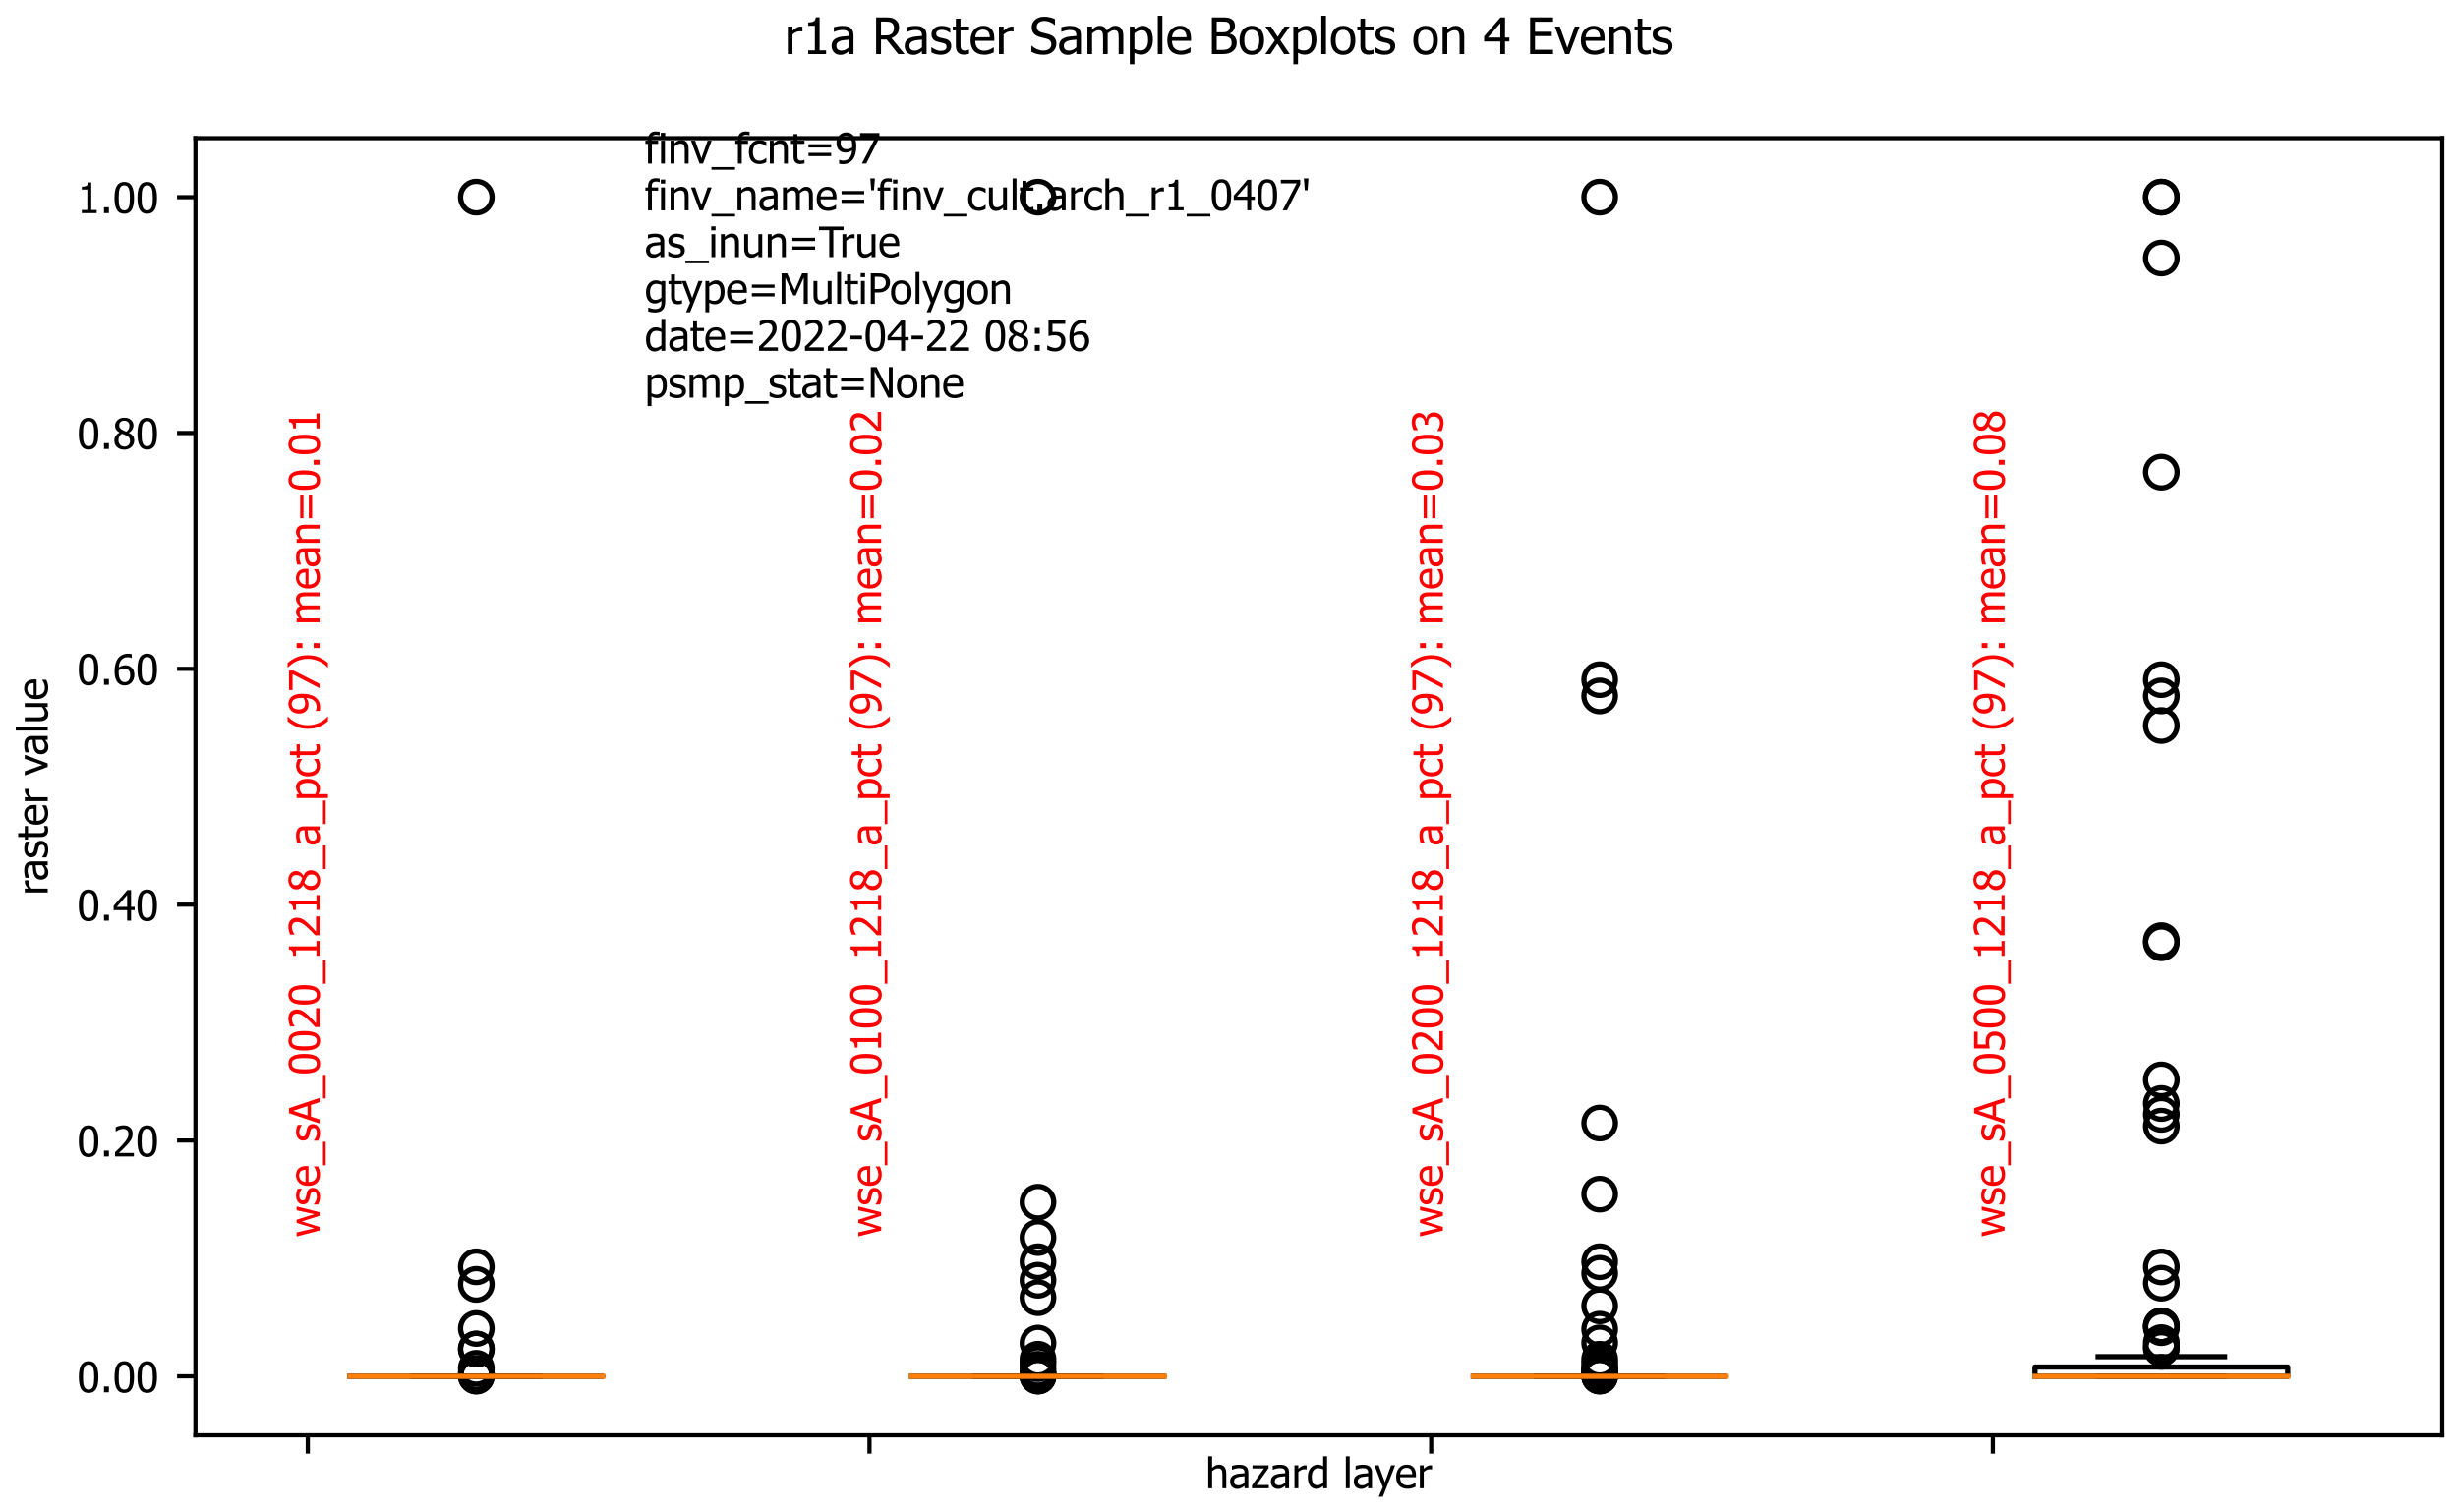 <?xml version="1.0" encoding="utf-8" standalone="no"?>
<!DOCTYPE svg PUBLIC "-//W3C//DTD SVG 1.1//EN"
  "http://www.w3.org/Graphics/SVG/1.1/DTD/svg11.dtd">
<!-- Created with matplotlib (https://matplotlib.org/) -->
<svg height="288pt" version="1.1" viewBox="0 0 468 288" width="468pt" xmlns="http://www.w3.org/2000/svg" xmlns:xlink="http://www.w3.org/1999/xlink">
 <defs>
  <style type="text/css">*{stroke-linecap:butt;stroke-linejoin:round;}</style>
 </defs>
 <g id="figure_1">
  <g id="patch_1">
   <path d="M 0 288 
L 468 288 
L 468 0 
L 0 0 
z
" style="fill:none;"/>
  </g>
  <g id="axes_1">
   <g id="patch_2">
    <path d="M 37.214 273.311 
L 465 273.311 
L 465 26.313 
L 37.214 26.313 
z
" style="fill:none;"/>
   </g>
   <g id="matplotlib.axis_1">
    <g id="xtick_1">
     <g id="line2d_1">
      <defs>
       <path d="M 0 0 
L 0 3.5 
" id="m5441c6bcd1" style="stroke:#000000;stroke-width:0.8;"/>
      </defs>
      <g>
       <use style="stroke:#000000;stroke-width:0.8;" x="58.603" xlink:href="#m5441c6bcd1" y="273.311"/>
      </g>
     </g>
     <g id="text_1">
      <!-- wse_sA_0020_1218_a_pct (97): mean=0.01 -->
      <g style="fill:#ff0000;" transform="translate(60.838 235.55)rotate(-90)scale(0.08 -0.08)">
       <defs>
        <path d="M 72.75 54.547 
L 58.938 0 
L 50.438 0 
L 37.109 42.047 
L 23.875 0 
L 15.438 0 
L 1.469 54.547 
L 11.031 54.547 
L 20.656 12.312 
L 33.594 54.547 
L 41.156 54.547 
L 54.438 12.312 
L 63.531 54.547 
z
" id="Tahoma-119"/>
        <path d="M 21.391 -1.312 
Q 15.922 -1.312 11.156 0.141 
Q 6.391 1.609 3.266 3.266 
L 3.266 13.578 
L 3.766 13.578 
Q 4.938 12.641 6.516 11.516 
Q 8.109 10.406 10.75 9.188 
Q 13.094 8.109 15.891 7.281 
Q 18.703 6.453 21.734 6.453 
Q 23.922 6.453 26.406 6.953 
Q 28.906 7.469 30.125 8.25 
Q 31.844 9.375 32.594 10.641 
Q 33.344 11.922 33.344 14.453 
Q 33.344 17.719 31.562 19.375 
Q 29.781 21.047 25.25 22.172 
Q 23.484 22.609 20.656 23.188 
Q 17.828 23.781 15.438 24.469 
Q 9.188 26.266 6.344 30.047 
Q 3.516 33.844 3.516 39.203 
Q 3.516 46.578 9.078 51.219 
Q 14.656 55.859 23.875 55.859 
Q 28.422 55.859 33 54.734 
Q 37.594 53.609 40.719 51.906 
L 40.719 42.094 
L 40.234 42.094 
Q 36.719 44.875 32.391 46.484 
Q 28.078 48.094 23.688 48.094 
Q 19.141 48.094 16.016 46.188 
Q 12.891 44.281 12.891 40.438 
Q 12.891 37.016 14.75 35.328 
Q 16.609 33.641 20.703 32.562 
Q 22.75 32.031 25.266 31.516 
Q 27.781 31 30.562 30.328 
Q 36.625 28.812 39.672 25.297 
Q 42.719 21.781 42.719 15.719 
Q 42.719 12.203 41.328 9.047 
Q 39.938 5.906 37.25 3.656 
Q 34.328 1.219 30.641 -0.047 
Q 26.953 -1.312 21.391 -1.312 
z
" id="Tahoma-115"/>
        <path d="M 30.328 -1.266 
Q 17.281 -1.266 10.078 6.078 
Q 2.875 13.422 2.875 26.953 
Q 2.875 40.281 9.859 48.172 
Q 16.844 56.062 28.125 56.062 
Q 33.203 56.062 37.109 54.594 
Q 41.016 53.125 43.953 50 
Q 46.875 46.875 48.438 42.359 
Q 50 37.844 50 31.297 
L 50 26.312 
L 12.203 26.312 
Q 12.203 16.797 16.984 11.766 
Q 21.781 6.734 30.219 6.734 
Q 33.25 6.734 36.156 7.422 
Q 39.062 8.109 41.406 9.188 
Q 43.891 10.297 45.594 11.344 
Q 47.312 12.406 48.438 13.328 
L 48.969 13.328 
L 48.969 3.328 
Q 47.359 2.688 44.969 1.734 
Q 42.578 0.781 40.672 0.25 
Q 37.984 -0.484 35.812 -0.875 
Q 33.641 -1.266 30.328 -1.266 
z
M 41.062 33.344 
Q 40.969 37.062 40.188 39.75 
Q 39.406 42.438 37.938 44.281 
Q 36.328 46.344 33.812 47.406 
Q 31.297 48.484 27.594 48.484 
Q 23.922 48.484 21.359 47.391 
Q 18.797 46.297 16.703 44.188 
Q 14.656 42.047 13.578 39.422 
Q 12.5 36.812 12.203 33.344 
z
" id="Tahoma-101"/>
        <path d="M 55.375 -14.656 
L -0.781 -14.656 
L -0.781 -8.297 
L 55.375 -8.297 
z
" id="Tahoma-95"/>
        <path d="M -0.484 0 
L 24.031 72.703 
L 35.938 72.703 
L 60.453 0 
L 50.25 0 
L 43.656 20.312 
L 15.875 20.312 
L 9.281 0 
z
M 40.969 28.562 
L 29.734 62.844 
L 18.562 28.562 
z
" id="Tahoma-65"/>
        <path d="M 50.531 36.375 
Q 50.531 16.797 44.844 7.641 
Q 39.156 -1.516 27.297 -1.516 
Q 15.281 -1.516 9.656 7.812 
Q 4.047 17.141 4.047 36.281 
Q 4.047 55.953 9.734 65.062 
Q 15.438 74.172 27.297 74.172 
Q 39.312 74.172 44.922 64.75 
Q 50.531 55.328 50.531 36.375 
z
M 38.031 14.203 
Q 39.453 17.828 40.031 23.344 
Q 40.625 28.859 40.625 36.375 
Q 40.625 43.844 40.031 49.359 
Q 39.453 54.891 37.984 58.547 
Q 36.531 62.25 33.953 64.172 
Q 31.391 66.109 27.297 66.109 
Q 23.25 66.109 20.625 64.172 
Q 18.016 62.25 16.5 58.453 
Q 15.047 54.734 14.5 49.062 
Q 13.969 43.406 13.969 36.281 
Q 13.969 28.656 14.422 23.531 
Q 14.891 18.406 16.453 14.359 
Q 17.875 10.594 20.484 8.562 
Q 23.094 6.547 27.297 6.547 
Q 31.344 6.547 33.953 8.469 
Q 36.578 10.406 38.031 14.203 
z
" id="Tahoma-48"/>
        <path d="M 50.203 0 
L 5.328 0 
L 5.328 10.203 
Q 10.156 14.797 14.453 18.984 
Q 18.75 23.188 22.859 27.734 
Q 31.156 36.859 34.172 42.359 
Q 37.203 47.859 37.203 53.719 
Q 37.203 56.734 36.25 59.031 
Q 35.297 61.328 33.641 62.844 
Q 31.938 64.312 29.688 65.031 
Q 27.438 65.766 24.75 65.766 
Q 22.172 65.766 19.5 65.109 
Q 16.844 64.453 14.406 63.484 
Q 12.359 62.641 10.453 61.469 
Q 8.547 60.297 7.375 59.469 
L 6.844 59.469 
L 6.844 69.828 
Q 9.859 71.344 15.25 72.781 
Q 20.656 74.219 25.484 74.219 
Q 35.641 74.219 41.406 68.812 
Q 47.172 63.422 47.172 54.203 
Q 47.172 49.953 46.172 46.328 
Q 45.172 42.719 43.406 39.656 
Q 41.609 36.469 39.062 33.344 
Q 36.531 30.219 33.688 27.203 
Q 29.109 22.219 23.469 16.844 
Q 17.828 11.469 14.453 8.344 
L 50.203 8.344 
z
" id="Tahoma-50"/>
        <path d="M 46.484 0 
L 11.031 0 
L 11.031 7.422 
L 24.219 7.422 
L 24.219 56.156 
L 11.031 56.156 
L 11.031 62.797 
Q 18.5 62.797 22.047 64.922 
Q 25.594 67.047 26.031 72.953 
L 33.594 72.953 
L 33.594 7.422 
L 46.484 7.422 
z
" id="Tahoma-49"/>
        <path d="M 39.594 55.766 
Q 39.594 60.641 36.328 63.906 
Q 33.062 67.188 27.25 67.188 
Q 21.922 67.188 18.531 64.25 
Q 15.141 61.328 15.141 56.344 
Q 15.141 52.734 16.875 50.234 
Q 18.609 47.75 22.078 45.75 
Q 23.578 44.922 26.672 43.453 
Q 29.781 42 32.328 41.156 
Q 36.578 44.438 38.078 47.875 
Q 39.594 51.312 39.594 55.766 
z
M 40.969 19.344 
Q 40.969 23.828 39.203 26.469 
Q 37.453 29.109 32.422 31.844 
Q 30.766 32.766 28 33.828 
Q 25.25 34.906 21.781 36.375 
Q 17.719 33.688 15.562 29.75 
Q 13.422 25.828 13.422 20.797 
Q 13.422 14.203 17.406 9.906 
Q 21.391 5.609 27.391 5.609 
Q 33.547 5.609 37.25 9.297 
Q 40.969 12.984 40.969 19.344 
z
M 27.297 -1.656 
Q 21.875 -1.656 17.422 -0.047 
Q 12.984 1.562 9.859 4.594 
Q 6.781 7.516 5.188 11.547 
Q 3.609 15.578 3.609 20.062 
Q 3.609 25.984 6.75 30.938 
Q 9.906 35.891 15.922 38.812 
L 15.922 39.109 
Q 10.547 42.234 7.953 45.938 
Q 5.375 49.656 5.375 55.219 
Q 5.375 63.422 11.578 68.891 
Q 17.781 74.359 27.297 74.359 
Q 37.203 74.359 43.188 69.156 
Q 49.172 63.969 49.172 55.859 
Q 49.172 50.984 46.312 46.188 
Q 43.453 41.406 38.094 38.719 
L 38.094 38.422 
Q 44.438 35.453 47.703 31.203 
Q 50.984 26.953 50.984 20.266 
Q 50.984 10.938 44.219 4.641 
Q 37.453 -1.656 27.297 -1.656 
z
" id="Tahoma-56"/>
        <path d="M 37.109 13.422 
L 37.109 28.562 
Q 33.844 28.266 28.828 27.75 
Q 23.828 27.25 20.75 26.312 
Q 17.094 25.203 14.703 22.875 
Q 12.312 20.562 12.312 16.406 
Q 12.312 11.719 14.938 9.328 
Q 17.578 6.938 22.656 6.938 
Q 27 6.938 30.516 8.812 
Q 34.031 10.688 37.109 13.422 
z
M 37.109 5.812 
Q 35.984 4.984 34.109 3.484 
Q 32.234 2 30.469 1.125 
Q 28.031 -0.141 25.75 -0.828 
Q 23.484 -1.516 19.391 -1.516 
Q 16.016 -1.516 12.984 -0.234 
Q 9.969 1.031 7.672 3.328 
Q 5.469 5.562 4.141 8.859 
Q 2.828 12.156 2.828 15.828 
Q 2.828 21.484 5.219 25.453 
Q 7.625 29.438 12.797 31.781 
Q 17.391 33.891 23.641 34.688 
Q 29.891 35.5 37.109 35.891 
L 37.109 37.641 
Q 37.109 40.875 36.125 42.844 
Q 35.156 44.828 33.406 45.906 
Q 31.641 47.016 29.094 47.375 
Q 26.562 47.75 23.875 47.75 
Q 20.703 47.75 16.406 46.797 
Q 12.109 45.844 7.812 44.047 
L 7.281 44.047 
L 7.281 53.375 
Q 9.812 54.109 14.547 54.984 
Q 19.281 55.859 23.922 55.859 
Q 29.547 55.859 33.391 54.984 
Q 37.25 54.109 40.328 51.812 
Q 43.312 49.562 44.766 46 
Q 46.234 42.438 46.234 37.312 
L 46.234 0 
L 37.109 0 
z
" id="Tahoma-97"/>
        <path d="M 52.391 28.719 
Q 52.391 15.094 45.875 7 
Q 39.359 -1.078 29.391 -1.078 
Q 25.344 -1.078 22.219 -0.141 
Q 19.094 0.781 15.828 2.734 
L 15.828 -20.125 
L 6.641 -20.125 
L 6.641 54.547 
L 15.828 54.547 
L 15.828 48.828 
Q 19.234 51.906 23.406 53.984 
Q 27.594 56.062 32.516 56.062 
Q 41.891 56.062 47.141 48.641 
Q 52.391 41.219 52.391 28.719 
z
M 42.922 27.688 
Q 42.922 37.016 39.938 42.156 
Q 36.969 47.312 30.281 47.312 
Q 26.375 47.312 22.734 45.578 
Q 19.094 43.844 15.828 41.109 
L 15.828 10.203 
Q 19.438 8.453 22 7.812 
Q 24.562 7.172 27.875 7.172 
Q 35.016 7.172 38.969 12.391 
Q 42.922 17.625 42.922 27.688 
z
" id="Tahoma-112"/>
        <path d="M 28.328 -1.219 
Q 22.703 -1.219 18.016 0.516 
Q 13.328 2.25 9.969 5.766 
Q 6.594 9.281 4.734 14.625 
Q 2.875 19.969 2.875 27.203 
Q 2.875 34.375 4.797 39.594 
Q 6.734 44.828 9.969 48.391 
Q 13.188 51.953 17.984 53.875 
Q 22.797 55.812 28.328 55.812 
Q 32.812 55.812 36.984 54.531 
Q 41.156 53.266 44.438 51.609 
L 44.438 41.312 
L 43.891 41.312 
Q 42.922 42.141 41.375 43.203 
Q 39.844 44.281 37.641 45.406 
Q 35.75 46.391 33.156 47.125 
Q 30.562 47.859 28.172 47.859 
Q 21.047 47.859 16.719 42.453 
Q 12.406 37.062 12.406 27.203 
Q 12.406 17.531 16.578 12.125 
Q 20.75 6.734 28.172 6.734 
Q 32.672 6.734 36.719 8.594 
Q 40.766 10.453 43.891 13.375 
L 44.438 13.375 
L 44.438 3.078 
Q 43.062 2.438 41.016 1.531 
Q 38.969 0.641 37.312 0.203 
Q 34.969 -0.484 33.109 -0.844 
Q 31.25 -1.219 28.328 -1.219 
z
" id="Tahoma-99"/>
        <path d="M 23.141 -1.078 
Q 15.625 -1.078 11.422 3.188 
Q 7.234 7.469 7.234 16.703 
L 7.234 46.922 
L 1.031 46.922 
L 1.031 54.547 
L 7.234 54.547 
L 7.234 70.219 
L 16.406 70.219 
L 16.406 54.547 
L 33.297 54.547 
L 33.297 46.922 
L 16.406 46.922 
L 16.406 21 
Q 16.406 16.844 16.547 14.594 
Q 16.703 12.359 17.672 10.406 
Q 18.5 8.688 20.359 7.828 
Q 22.219 6.984 25.391 6.984 
Q 27.641 6.984 29.734 7.641 
Q 31.844 8.297 32.766 8.734 
L 33.297 8.734 
L 33.297 0.484 
Q 30.719 -0.25 28.047 -0.656 
Q 25.391 -1.078 23.141 -1.078 
z
" id="Tahoma-116"/>
        <path id="Tahoma-32"/>
        <path d="M 34.672 -20.125 
L 23.484 -20.125 
Q 14.984 -10.016 10.125 1.266 
Q 5.281 12.547 5.281 27.938 
Q 5.281 42.969 10.078 54.422 
Q 14.891 65.875 23.484 75.984 
L 34.672 75.984 
L 34.672 75.484 
Q 30.719 71.922 27.125 67.25 
Q 23.531 62.594 20.453 56.391 
Q 17.531 50.391 15.703 43.156 
Q 13.875 35.938 13.875 27.938 
Q 13.875 19.578 15.656 12.641 
Q 17.438 5.719 20.453 -0.531 
Q 23.391 -6.547 27.141 -11.406 
Q 30.906 -16.266 34.672 -19.625 
z
" id="Tahoma-40"/>
        <path d="M 40.625 42.828 
Q 40.625 50.25 39.25 54.906 
Q 37.891 59.578 35.5 62.109 
Q 33.344 64.453 31.141 65.328 
Q 28.953 66.219 26.312 66.219 
Q 20.312 66.219 16.75 61.922 
Q 13.188 57.625 13.188 49.469 
Q 13.188 44.875 14.359 41.891 
Q 15.531 38.922 18.172 36.766 
Q 20.016 35.25 22.359 34.734 
Q 24.703 34.234 27.391 34.234 
Q 30.516 34.234 34.125 35.328 
Q 37.75 36.422 40.438 38.234 
Q 40.484 38.969 40.547 40.156 
Q 40.625 41.359 40.625 42.828 
z
M 3.266 49.078 
Q 3.266 54.688 5.094 59.328 
Q 6.938 63.969 10.109 67.328 
Q 13.141 70.562 17.5 72.359 
Q 21.875 74.172 26.375 74.172 
Q 31.391 74.172 35.469 72.484 
Q 39.547 70.797 42.531 67.625 
Q 46.297 63.625 48.359 57.125 
Q 50.438 50.641 50.438 40.719 
Q 50.438 31.688 48.406 23.609 
Q 46.391 15.531 42.438 10.203 
Q 38.234 4.547 32.344 1.562 
Q 26.469 -1.422 17.828 -1.422 
Q 15.875 -1.422 13.672 -1.203 
Q 11.469 -0.984 9.578 -0.391 
L 9.578 8.938 
L 10.062 8.938 
Q 11.281 8.25 13.859 7.609 
Q 16.453 6.984 19.141 6.984 
Q 28.719 6.984 34.188 13.281 
Q 39.656 19.578 40.375 31.297 
Q 36.469 28.656 32.922 27.438 
Q 29.391 26.219 25.25 26.219 
Q 21.188 26.219 17.859 27.094 
Q 14.547 27.984 11.188 30.516 
Q 7.281 33.5 5.266 38.062 
Q 3.266 42.625 3.266 49.078 
z
" id="Tahoma-57"/>
        <path d="M 50.984 61.812 
L 19.531 0 
L 9.125 0 
L 42.438 64.156 
L 4.828 64.156 
L 4.828 72.703 
L 50.984 72.703 
z
" id="Tahoma-55"/>
        <path d="M 33.016 27.938 
Q 33.016 12.844 28.172 1.406 
Q 23.344 -10.016 14.797 -20.125 
L 3.609 -20.125 
L 3.609 -19.625 
Q 7.375 -16.266 11.172 -11.359 
Q 14.984 -6.453 17.828 -0.531 
Q 20.844 5.766 22.625 12.766 
Q 24.422 19.781 24.422 27.938 
Q 24.422 35.984 22.609 43.156 
Q 20.797 50.344 17.828 56.391 
Q 14.844 62.453 11.078 67.281 
Q 7.328 72.125 3.609 75.484 
L 3.609 75.984 
L 14.797 75.984 
Q 23.297 65.875 28.156 54.484 
Q 33.016 43.109 33.016 27.938 
z
" id="Tahoma-41"/>
        <path d="M 23.531 40.625 
L 11.859 40.625 
L 11.859 54.547 
L 23.531 54.547 
z
M 23.531 0 
L 11.859 0 
L 11.859 13.922 
L 23.531 13.922 
z
" id="Tahoma-58"/>
        <path d="M 68.562 0 
L 68.562 31.547 
Q 68.562 35.297 68.266 38.5 
Q 67.969 41.703 67.047 43.5 
Q 66.062 45.453 64.25 46.375 
Q 62.453 47.312 59.375 47.312 
Q 56.547 47.312 53.297 45.578 
Q 50.047 43.844 46.578 40.578 
Q 46.625 39.75 46.703 38.594 
Q 46.781 37.453 46.781 35.891 
L 46.781 0 
L 37.594 0 
L 37.594 31.547 
Q 37.594 35.297 37.297 38.5 
Q 37.016 41.703 36.078 43.5 
Q 35.109 45.453 33.297 46.375 
Q 31.5 47.312 28.422 47.312 
Q 25.438 47.312 22.156 45.453 
Q 18.891 43.609 15.828 40.719 
L 15.828 0 
L 6.641 0 
L 6.641 54.547 
L 15.828 54.547 
L 15.828 48.484 
Q 19.438 52.094 22.969 54.078 
Q 26.516 56.062 30.766 56.062 
Q 35.594 56.062 39.328 53.859 
Q 43.062 51.656 45.016 46.625 
Q 49.172 51.266 53.125 53.656 
Q 57.078 56.062 61.719 56.062 
Q 65.234 56.062 68.109 54.953 
Q 71 53.859 73.141 51.422 
Q 75.344 48.922 76.531 45.203 
Q 77.734 41.5 77.734 35.891 
L 77.734 0 
z
" id="Tahoma-109"/>
        <path d="M 49.516 0 
L 40.328 0 
L 40.328 31.062 
Q 40.328 34.812 39.953 38.062 
Q 39.594 41.312 38.578 43.266 
Q 37.453 45.312 35.453 46.312 
Q 33.453 47.312 29.984 47.312 
Q 26.562 47.312 22.922 45.484 
Q 19.281 43.656 15.828 40.719 
L 15.828 0 
L 6.641 0 
L 6.641 54.547 
L 15.828 54.547 
L 15.828 48.484 
Q 19.922 52.156 23.922 54.109 
Q 27.938 56.062 32.375 56.062 
Q 40.438 56.062 44.969 50.75 
Q 49.516 45.453 49.516 35.406 
z
" id="Tahoma-110"/>
        <path d="M 63.375 38.188 
L 9.375 38.188 
L 9.375 46 
L 63.375 46 
z
M 63.375 17.672 
L 9.375 17.672 
L 9.375 25.484 
L 63.375 25.484 
z
" id="Tahoma-61"/>
        <path d="M 20.953 0 
L 9.281 0 
L 9.281 13.922 
L 20.953 13.922 
z
" id="Tahoma-46"/>
       </defs>
       <use xlink:href="#Tahoma-119"/>
       <use x="74.219" xlink:href="#Tahoma-115"/>
       <use x="118.848" xlink:href="#Tahoma-101"/>
       <use x="171.484" xlink:href="#Tahoma-95"/>
       <use x="226.074" xlink:href="#Tahoma-115"/>
       <use x="270.703" xlink:href="#Tahoma-65"/>
       <use x="330.664" xlink:href="#Tahoma-95"/>
       <use x="385.254" xlink:href="#Tahoma-48"/>
       <use x="439.844" xlink:href="#Tahoma-48"/>
       <use x="494.434" xlink:href="#Tahoma-50"/>
       <use x="549.023" xlink:href="#Tahoma-48"/>
       <use x="603.613" xlink:href="#Tahoma-95"/>
       <use x="658.203" xlink:href="#Tahoma-49"/>
       <use x="712.793" xlink:href="#Tahoma-50"/>
       <use x="767.383" xlink:href="#Tahoma-49"/>
       <use x="821.973" xlink:href="#Tahoma-56"/>
       <use x="876.562" xlink:href="#Tahoma-95"/>
       <use x="931.152" xlink:href="#Tahoma-97"/>
       <use x="983.643" xlink:href="#Tahoma-95"/>
       <use x="1038.232" xlink:href="#Tahoma-112"/>
       <use x="1093.506" xlink:href="#Tahoma-99"/>
       <use x="1139.648" xlink:href="#Tahoma-116"/>
       <use x="1173.096" xlink:href="#Tahoma-32"/>
       <use x="1204.346" xlink:href="#Tahoma-40"/>
       <use x="1242.627" xlink:href="#Tahoma-57"/>
       <use x="1297.217" xlink:href="#Tahoma-55"/>
       <use x="1351.807" xlink:href="#Tahoma-41"/>
       <use x="1390.088" xlink:href="#Tahoma-58"/>
       <use x="1425.439" xlink:href="#Tahoma-32"/>
       <use x="1456.689" xlink:href="#Tahoma-109"/>
       <use x="1540.674" xlink:href="#Tahoma-101"/>
       <use x="1593.311" xlink:href="#Tahoma-97"/>
       <use x="1645.801" xlink:href="#Tahoma-110"/>
       <use x="1701.562" xlink:href="#Tahoma-61"/>
       <use x="1774.316" xlink:href="#Tahoma-48"/>
       <use x="1828.906" xlink:href="#Tahoma-46"/>
       <use x="1859.18" xlink:href="#Tahoma-48"/>
       <use x="1913.77" xlink:href="#Tahoma-49"/>
      </g>
     </g>
    </g>
    <g id="xtick_2">
     <g id="line2d_2">
      <g>
       <use style="stroke:#000000;stroke-width:0.8;" x="165.55" xlink:href="#m5441c6bcd1" y="273.311"/>
      </g>
     </g>
     <g id="text_2">
      <!-- wse_sA_0100_1218_a_pct (97): mean=0.02 -->
      <g style="fill:#ff0000;" transform="translate(167.784 235.55)rotate(-90)scale(0.08 -0.08)">
       <use xlink:href="#Tahoma-119"/>
       <use x="74.219" xlink:href="#Tahoma-115"/>
       <use x="118.848" xlink:href="#Tahoma-101"/>
       <use x="171.484" xlink:href="#Tahoma-95"/>
       <use x="226.074" xlink:href="#Tahoma-115"/>
       <use x="270.703" xlink:href="#Tahoma-65"/>
       <use x="330.664" xlink:href="#Tahoma-95"/>
       <use x="385.254" xlink:href="#Tahoma-48"/>
       <use x="439.844" xlink:href="#Tahoma-49"/>
       <use x="494.434" xlink:href="#Tahoma-48"/>
       <use x="549.023" xlink:href="#Tahoma-48"/>
       <use x="603.613" xlink:href="#Tahoma-95"/>
       <use x="658.203" xlink:href="#Tahoma-49"/>
       <use x="712.793" xlink:href="#Tahoma-50"/>
       <use x="767.383" xlink:href="#Tahoma-49"/>
       <use x="821.973" xlink:href="#Tahoma-56"/>
       <use x="876.562" xlink:href="#Tahoma-95"/>
       <use x="931.152" xlink:href="#Tahoma-97"/>
       <use x="983.643" xlink:href="#Tahoma-95"/>
       <use x="1038.232" xlink:href="#Tahoma-112"/>
       <use x="1093.506" xlink:href="#Tahoma-99"/>
       <use x="1139.648" xlink:href="#Tahoma-116"/>
       <use x="1173.096" xlink:href="#Tahoma-32"/>
       <use x="1204.346" xlink:href="#Tahoma-40"/>
       <use x="1242.627" xlink:href="#Tahoma-57"/>
       <use x="1297.217" xlink:href="#Tahoma-55"/>
       <use x="1351.807" xlink:href="#Tahoma-41"/>
       <use x="1390.088" xlink:href="#Tahoma-58"/>
       <use x="1425.439" xlink:href="#Tahoma-32"/>
       <use x="1456.689" xlink:href="#Tahoma-109"/>
       <use x="1540.674" xlink:href="#Tahoma-101"/>
       <use x="1593.311" xlink:href="#Tahoma-97"/>
       <use x="1645.801" xlink:href="#Tahoma-110"/>
       <use x="1701.562" xlink:href="#Tahoma-61"/>
       <use x="1774.316" xlink:href="#Tahoma-48"/>
       <use x="1828.906" xlink:href="#Tahoma-46"/>
       <use x="1859.18" xlink:href="#Tahoma-48"/>
       <use x="1913.77" xlink:href="#Tahoma-50"/>
      </g>
     </g>
    </g>
    <g id="xtick_3">
     <g id="line2d_3">
      <g>
       <use style="stroke:#000000;stroke-width:0.8;" x="272.496" xlink:href="#m5441c6bcd1" y="273.311"/>
      </g>
     </g>
     <g id="text_3">
      <!-- wse_sA_0200_1218_a_pct (97): mean=0.03 -->
      <g style="fill:#ff0000;" transform="translate(274.731 235.55)rotate(-90)scale(0.08 -0.08)">
       <defs>
        <path d="M 24.953 65.766 
Q 22.312 65.766 19.672 65.125 
Q 17.047 64.5 14.5 63.484 
Q 12.156 62.5 10.422 61.422 
Q 8.688 60.359 7.328 59.422 
L 6.734 59.422 
L 6.734 69.734 
Q 9.906 71.438 15.344 72.828 
Q 20.797 74.219 25.734 74.219 
Q 30.672 74.219 34.344 73.219 
Q 38.031 72.219 41.016 70.125 
Q 44.234 67.781 45.875 64.453 
Q 47.516 61.141 47.516 56.688 
Q 47.516 50.688 43.547 46.141 
Q 39.594 41.609 34.078 40.375 
L 34.078 39.703 
Q 36.375 39.266 38.984 38.188 
Q 41.609 37.109 43.844 35.016 
Q 46.094 32.906 47.5 29.609 
Q 48.922 26.312 48.922 21.578 
Q 48.922 16.656 47.234 12.531 
Q 45.562 8.406 42.484 5.219 
Q 39.312 1.906 34.812 0.188 
Q 30.328 -1.516 24.609 -1.516 
Q 19.141 -1.516 13.766 -0.188 
Q 8.406 1.125 4.734 2.984 
L 4.734 13.281 
L 5.422 13.281 
Q 8.5 11.031 13.672 8.984 
Q 18.844 6.938 24.031 6.938 
Q 27 6.938 30 7.891 
Q 33.016 8.844 35.016 10.984 
Q 36.969 13.141 37.984 15.719 
Q 39.016 18.312 39.016 22.266 
Q 39.016 26.219 37.859 28.75 
Q 36.719 31.297 34.672 32.766 
Q 32.625 34.234 29.812 34.797 
Q 27 35.359 23.734 35.359 
L 19.578 35.359 
L 19.578 43.453 
L 22.797 43.453 
Q 29.391 43.453 33.516 46.578 
Q 37.641 49.703 37.641 55.672 
Q 37.641 58.406 36.562 60.375 
Q 35.5 62.359 33.844 63.531 
Q 31.984 64.797 29.734 65.281 
Q 27.484 65.766 24.953 65.766 
z
" id="Tahoma-51"/>
       </defs>
       <use xlink:href="#Tahoma-119"/>
       <use x="74.219" xlink:href="#Tahoma-115"/>
       <use x="118.848" xlink:href="#Tahoma-101"/>
       <use x="171.484" xlink:href="#Tahoma-95"/>
       <use x="226.074" xlink:href="#Tahoma-115"/>
       <use x="270.703" xlink:href="#Tahoma-65"/>
       <use x="330.664" xlink:href="#Tahoma-95"/>
       <use x="385.254" xlink:href="#Tahoma-48"/>
       <use x="439.844" xlink:href="#Tahoma-50"/>
       <use x="494.434" xlink:href="#Tahoma-48"/>
       <use x="549.023" xlink:href="#Tahoma-48"/>
       <use x="603.613" xlink:href="#Tahoma-95"/>
       <use x="658.203" xlink:href="#Tahoma-49"/>
       <use x="712.793" xlink:href="#Tahoma-50"/>
       <use x="767.383" xlink:href="#Tahoma-49"/>
       <use x="821.973" xlink:href="#Tahoma-56"/>
       <use x="876.562" xlink:href="#Tahoma-95"/>
       <use x="931.152" xlink:href="#Tahoma-97"/>
       <use x="983.643" xlink:href="#Tahoma-95"/>
       <use x="1038.232" xlink:href="#Tahoma-112"/>
       <use x="1093.506" xlink:href="#Tahoma-99"/>
       <use x="1139.648" xlink:href="#Tahoma-116"/>
       <use x="1173.096" xlink:href="#Tahoma-32"/>
       <use x="1204.346" xlink:href="#Tahoma-40"/>
       <use x="1242.627" xlink:href="#Tahoma-57"/>
       <use x="1297.217" xlink:href="#Tahoma-55"/>
       <use x="1351.807" xlink:href="#Tahoma-41"/>
       <use x="1390.088" xlink:href="#Tahoma-58"/>
       <use x="1425.439" xlink:href="#Tahoma-32"/>
       <use x="1456.689" xlink:href="#Tahoma-109"/>
       <use x="1540.674" xlink:href="#Tahoma-101"/>
       <use x="1593.311" xlink:href="#Tahoma-97"/>
       <use x="1645.801" xlink:href="#Tahoma-110"/>
       <use x="1701.562" xlink:href="#Tahoma-61"/>
       <use x="1774.316" xlink:href="#Tahoma-48"/>
       <use x="1828.906" xlink:href="#Tahoma-46"/>
       <use x="1859.18" xlink:href="#Tahoma-48"/>
       <use x="1913.77" xlink:href="#Tahoma-51"/>
      </g>
     </g>
    </g>
    <g id="xtick_4">
     <g id="line2d_4">
      <g>
       <use style="stroke:#000000;stroke-width:0.8;" x="379.443" xlink:href="#m5441c6bcd1" y="273.311"/>
      </g>
     </g>
     <g id="text_4">
      <!-- wse_sA_0500_1218_a_pct (97): mean=0.08 -->
      <g style="fill:#ff0000;" transform="translate(381.677 235.55)rotate(-90)scale(0.08 -0.08)">
       <defs>
        <path d="M 49.359 23.141 
Q 49.359 17.875 47.672 13.375 
Q 46 8.891 42.969 5.609 
Q 39.891 2.297 35.328 0.391 
Q 30.766 -1.516 25.094 -1.516 
Q 19.875 -1.516 14.812 -0.359 
Q 9.766 0.781 6.062 2.641 
L 6.062 12.938 
L 6.734 12.938 
Q 7.859 12.109 9.953 11.062 
Q 12.062 10.016 14.594 9.078 
Q 17.484 8.062 19.875 7.5 
Q 22.266 6.938 25.25 6.938 
Q 28.172 6.938 30.953 7.984 
Q 33.734 9.031 35.75 11.375 
Q 37.547 13.531 38.5 16.406 
Q 39.453 19.281 39.453 23.188 
Q 39.453 27.047 38.406 29.531 
Q 37.359 32.031 35.359 33.641 
Q 33.25 35.5 30.203 36.25 
Q 27.156 37.016 23.391 37.016 
Q 19.438 37.016 15.422 36.406 
Q 11.422 35.797 9.031 35.25 
L 9.031 72.703 
L 48.922 72.703 
L 48.922 64.156 
L 18.453 64.156 
L 18.453 44.828 
Q 20.219 45.016 21.922 45.109 
Q 23.641 45.219 25.047 45.219 
Q 30.609 45.219 34.469 44.281 
Q 38.328 43.359 41.891 40.672 
Q 45.516 37.938 47.438 33.828 
Q 49.359 29.734 49.359 23.141 
z
" id="Tahoma-53"/>
       </defs>
       <use xlink:href="#Tahoma-119"/>
       <use x="74.219" xlink:href="#Tahoma-115"/>
       <use x="118.848" xlink:href="#Tahoma-101"/>
       <use x="171.484" xlink:href="#Tahoma-95"/>
       <use x="226.074" xlink:href="#Tahoma-115"/>
       <use x="270.703" xlink:href="#Tahoma-65"/>
       <use x="330.664" xlink:href="#Tahoma-95"/>
       <use x="385.254" xlink:href="#Tahoma-48"/>
       <use x="439.844" xlink:href="#Tahoma-53"/>
       <use x="494.434" xlink:href="#Tahoma-48"/>
       <use x="549.023" xlink:href="#Tahoma-48"/>
       <use x="603.613" xlink:href="#Tahoma-95"/>
       <use x="658.203" xlink:href="#Tahoma-49"/>
       <use x="712.793" xlink:href="#Tahoma-50"/>
       <use x="767.383" xlink:href="#Tahoma-49"/>
       <use x="821.973" xlink:href="#Tahoma-56"/>
       <use x="876.562" xlink:href="#Tahoma-95"/>
       <use x="931.152" xlink:href="#Tahoma-97"/>
       <use x="983.643" xlink:href="#Tahoma-95"/>
       <use x="1038.232" xlink:href="#Tahoma-112"/>
       <use x="1093.506" xlink:href="#Tahoma-99"/>
       <use x="1139.648" xlink:href="#Tahoma-116"/>
       <use x="1173.096" xlink:href="#Tahoma-32"/>
       <use x="1204.346" xlink:href="#Tahoma-40"/>
       <use x="1242.627" xlink:href="#Tahoma-57"/>
       <use x="1297.217" xlink:href="#Tahoma-55"/>
       <use x="1351.807" xlink:href="#Tahoma-41"/>
       <use x="1390.088" xlink:href="#Tahoma-58"/>
       <use x="1425.439" xlink:href="#Tahoma-32"/>
       <use x="1456.689" xlink:href="#Tahoma-109"/>
       <use x="1540.674" xlink:href="#Tahoma-101"/>
       <use x="1593.311" xlink:href="#Tahoma-97"/>
       <use x="1645.801" xlink:href="#Tahoma-110"/>
       <use x="1701.562" xlink:href="#Tahoma-61"/>
       <use x="1774.316" xlink:href="#Tahoma-48"/>
       <use x="1828.906" xlink:href="#Tahoma-46"/>
       <use x="1859.18" xlink:href="#Tahoma-48"/>
       <use x="1913.77" xlink:href="#Tahoma-56"/>
      </g>
     </g>
    </g>
    <g id="text_5">
     <!-- hazard layer -->
     <g transform="translate(229.519 283.39)scale(0.08 -0.08)">
      <defs>
       <path d="M 49.516 0 
L 40.328 0 
L 40.328 31.062 
Q 40.328 34.812 39.953 38.062 
Q 39.594 41.312 38.578 43.266 
Q 37.453 45.312 35.453 46.312 
Q 33.453 47.312 29.984 47.312 
Q 26.562 47.312 22.922 45.484 
Q 19.281 43.656 15.828 40.719 
L 15.828 0 
L 6.641 0 
L 6.641 75.984 
L 15.828 75.984 
L 15.828 48.484 
Q 19.922 52.156 23.922 54.109 
Q 27.938 56.062 32.375 56.062 
Q 40.438 56.062 44.969 50.75 
Q 49.516 45.453 49.516 35.406 
z
" id="Tahoma-104"/>
       <path d="M 42.484 0 
L 2.391 0 
L 2.391 6.781 
L 30.906 46.969 
L 3.562 46.969 
L 3.562 54.547 
L 41.938 54.547 
L 41.938 48 
L 13.281 7.672 
L 42.484 7.672 
z
" id="Tahoma-122"/>
       <path d="M 35.547 44.672 
L 35.062 44.672 
Q 34.031 44.969 32.875 45.047 
Q 31.734 45.125 30.125 45.125 
Q 26.422 45.125 22.75 43.5 
Q 19.094 41.891 15.828 38.719 
L 15.828 0 
L 6.641 0 
L 6.641 54.547 
L 15.828 54.547 
L 15.828 46.438 
Q 20.844 50.875 24.578 52.703 
Q 28.328 54.547 31.844 54.547 
Q 33.25 54.547 33.953 54.469 
Q 34.672 54.391 35.547 54.25 
z
" id="Tahoma-114"/>
       <path d="M 48.641 0 
L 39.453 0 
L 39.453 5.562 
Q 37.312 3.766 35.75 2.594 
Q 34.188 1.422 32.078 0.438 
Q 30.125 -0.484 28.016 -1 
Q 25.922 -1.516 23.141 -1.516 
Q 18.703 -1.516 14.922 0.344 
Q 11.141 2.203 8.5 5.766 
Q 5.812 9.375 4.344 14.672 
Q 2.875 19.969 2.875 26.859 
Q 2.875 34.031 4.734 39.281 
Q 6.594 44.531 9.859 48.438 
Q 12.844 52 17.062 54.031 
Q 21.297 56.062 25.922 56.062 
Q 30.031 56.062 33.047 55.156 
Q 36.078 54.25 39.453 52.344 
L 39.453 75.984 
L 48.641 75.984 
z
M 39.453 13.281 
L 39.453 44.734 
Q 36.031 46.391 33.312 47.016 
Q 30.609 47.656 27.438 47.656 
Q 20.359 47.656 16.359 42.359 
Q 12.359 37.062 12.359 27.047 
Q 12.359 17.438 15.422 12.328 
Q 18.5 7.234 25.297 7.234 
Q 28.906 7.234 32.562 8.859 
Q 36.234 10.5 39.453 13.281 
z
" id="Tahoma-100"/>
       <path d="M 16.016 0 
L 6.844 0 
L 6.844 75.984 
L 16.016 75.984 
z
" id="Tahoma-108"/>
       <path d="M 49.516 54.547 
L 20.172 -20.125 
L 10.359 -20.125 
L 20.125 2.641 
L 0.297 54.547 
L 10.203 54.547 
L 25.094 14.156 
L 39.938 54.547 
z
" id="Tahoma-121"/>
      </defs>
      <use xlink:href="#Tahoma-104"/>
      <use x="55.762" xlink:href="#Tahoma-97"/>
      <use x="108.252" xlink:href="#Tahoma-122"/>
      <use x="152.686" xlink:href="#Tahoma-97"/>
      <use x="205.176" xlink:href="#Tahoma-114"/>
      <use x="240.711" xlink:href="#Tahoma-100"/>
      <use x="295.984" xlink:href="#Tahoma-32"/>
      <use x="327.234" xlink:href="#Tahoma-108"/>
      <use x="350.086" xlink:href="#Tahoma-97"/>
      <use x="401.951" xlink:href="#Tahoma-121"/>
      <use x="451.006" xlink:href="#Tahoma-101"/>
      <use x="503.643" xlink:href="#Tahoma-114"/>
     </g>
    </g>
   </g>
   <g id="matplotlib.axis_2">
    <g id="ytick_1">
     <g id="line2d_5">
      <defs>
       <path d="M 0 0 
L -3.5 0 
" id="m18656d2758" style="stroke:#000000;stroke-width:0.8;"/>
      </defs>
      <g>
       <use style="stroke:#000000;stroke-width:0.8;" x="37.214" xlink:href="#m18656d2758" y="262.084"/>
      </g>
     </g>
     <g id="text_6">
      <!-- 0.00 -->
      <g transform="translate(14.689 265.123)scale(0.08 -0.08)">
       <use xlink:href="#Tahoma-48"/>
       <use x="54.59" xlink:href="#Tahoma-46"/>
       <use x="84.863" xlink:href="#Tahoma-48"/>
       <use x="139.453" xlink:href="#Tahoma-48"/>
      </g>
     </g>
    </g>
    <g id="ytick_2">
     <g id="line2d_6">
      <g>
       <use style="stroke:#000000;stroke-width:0.8;" x="37.214" xlink:href="#m18656d2758" y="217.175"/>
      </g>
     </g>
     <g id="text_7">
      <!-- 0.20 -->
      <g transform="translate(14.689 220.215)scale(0.08 -0.08)">
       <use xlink:href="#Tahoma-48"/>
       <use x="54.59" xlink:href="#Tahoma-46"/>
       <use x="84.863" xlink:href="#Tahoma-50"/>
       <use x="139.453" xlink:href="#Tahoma-48"/>
      </g>
     </g>
    </g>
    <g id="ytick_3">
     <g id="line2d_7">
      <g>
       <use style="stroke:#000000;stroke-width:0.8;" x="37.214" xlink:href="#m18656d2758" y="172.266"/>
      </g>
     </g>
     <g id="text_8">
      <!-- 0.40 -->
      <g transform="translate(14.689 175.306)scale(0.08 -0.08)">
       <defs>
        <path d="M 52.094 25 
L 43.453 25 
L 43.453 0 
L 34.078 0 
L 34.078 25 
L 1.953 25 
L 1.953 35.25 
L 34.469 72.703 
L 43.453 72.703 
L 43.453 32.812 
L 52.094 32.812 
z
M 34.078 32.812 
L 34.078 61.234 
L 9.578 32.812 
z
" id="Tahoma-52"/>
       </defs>
       <use xlink:href="#Tahoma-48"/>
       <use x="54.59" xlink:href="#Tahoma-46"/>
       <use x="84.863" xlink:href="#Tahoma-52"/>
       <use x="139.453" xlink:href="#Tahoma-48"/>
      </g>
     </g>
    </g>
    <g id="ytick_4">
     <g id="line2d_8">
      <g>
       <use style="stroke:#000000;stroke-width:0.8;" x="37.214" xlink:href="#m18656d2758" y="127.358"/>
      </g>
     </g>
     <g id="text_9">
      <!-- 0.60 -->
      <g transform="translate(14.689 130.397)scale(0.08 -0.08)">
       <defs>
        <path d="M 51.312 23.578 
Q 51.312 17.969 49.453 13.234 
Q 47.609 8.5 44.484 5.328 
Q 41.219 1.953 37.156 0.219 
Q 33.109 -1.516 28.219 -1.516 
Q 23.297 -1.516 19.266 0.141 
Q 15.234 1.812 12.156 5.078 
Q 8.406 9.031 6.281 15.641 
Q 4.156 22.266 4.156 31.938 
Q 4.156 41.406 6.109 49.047 
Q 8.062 56.688 12.109 62.359 
Q 16.062 67.875 22.312 70.969 
Q 28.562 74.078 36.766 74.078 
Q 39.203 74.078 41.297 73.828 
Q 43.406 73.578 45.016 73.047 
L 45.016 63.719 
L 44.578 63.719 
Q 43.266 64.453 40.766 65.062 
Q 38.281 65.672 35.453 65.672 
Q 26.375 65.672 20.781 59.547 
Q 15.188 53.422 14.156 41.359 
Q 17.625 43.797 21.281 45.109 
Q 24.953 46.438 29.297 46.438 
Q 33.547 46.438 36.734 45.578 
Q 39.938 44.734 43.406 42.141 
Q 47.406 39.109 49.359 34.469 
Q 51.312 29.828 51.312 23.578 
z
M 41.406 23.188 
Q 41.406 27.688 40.234 30.703 
Q 39.062 33.734 36.422 35.891 
Q 34.516 37.453 32.094 37.938 
Q 29.688 38.422 27.156 38.422 
Q 23.734 38.422 20.5 37.391 
Q 17.281 36.375 14.156 34.422 
Q 14.062 33.344 14.016 32.344 
Q 13.969 31.344 13.969 29.828 
Q 13.969 22.266 15.453 17.625 
Q 16.938 12.984 19.141 10.594 
Q 21.234 8.297 23.453 7.375 
Q 25.688 6.453 28.266 6.453 
Q 34.125 6.453 37.766 10.641 
Q 41.406 14.844 41.406 23.188 
z
" id="Tahoma-54"/>
       </defs>
       <use xlink:href="#Tahoma-48"/>
       <use x="54.59" xlink:href="#Tahoma-46"/>
       <use x="84.863" xlink:href="#Tahoma-54"/>
       <use x="139.453" xlink:href="#Tahoma-48"/>
      </g>
     </g>
    </g>
    <g id="ytick_5">
     <g id="line2d_9">
      <g>
       <use style="stroke:#000000;stroke-width:0.8;" x="37.214" xlink:href="#m18656d2758" y="82.449"/>
      </g>
     </g>
     <g id="text_10">
      <!-- 0.80 -->
      <g transform="translate(14.689 85.488)scale(0.08 -0.08)">
       <use xlink:href="#Tahoma-48"/>
       <use x="54.59" xlink:href="#Tahoma-46"/>
       <use x="84.863" xlink:href="#Tahoma-56"/>
       <use x="139.453" xlink:href="#Tahoma-48"/>
      </g>
     </g>
    </g>
    <g id="ytick_6">
     <g id="line2d_10">
      <g>
       <use style="stroke:#000000;stroke-width:0.8;" x="37.214" xlink:href="#m18656d2758" y="37.54"/>
      </g>
     </g>
     <g id="text_11">
      <!-- 1.00 -->
      <g transform="translate(14.689 40.58)scale(0.08 -0.08)">
       <use xlink:href="#Tahoma-49"/>
       <use x="54.59" xlink:href="#Tahoma-46"/>
       <use x="84.863" xlink:href="#Tahoma-48"/>
       <use x="139.453" xlink:href="#Tahoma-48"/>
      </g>
     </g>
    </g>
    <g id="text_12">
     <!-- raster value -->
     <g transform="translate(9.079 170.47)rotate(-90)scale(0.08 -0.08)">
      <defs>
       <path d="M 49.516 54.547 
L 28.953 0 
L 20.703 0 
L 0.297 54.547 
L 10.203 54.547 
L 25.141 12.453 
L 39.938 54.547 
z
" id="Tahoma-118"/>
       <path d="M 49.125 0 
L 39.938 0 
L 39.938 6.062 
Q 35.688 2.344 31.875 0.406 
Q 28.078 -1.516 23.391 -1.516 
Q 19.828 -1.516 16.672 -0.344 
Q 13.531 0.828 11.188 3.375 
Q 8.844 5.906 7.547 9.766 
Q 6.25 13.625 6.25 19.141 
L 6.25 54.547 
L 15.438 54.547 
L 15.438 23.484 
Q 15.438 19.141 15.75 16.281 
Q 16.062 13.422 17.188 11.281 
Q 18.312 9.188 20.234 8.203 
Q 22.172 7.234 25.781 7.234 
Q 29.156 7.234 32.953 9.125 
Q 36.766 11.031 39.938 13.812 
L 39.938 54.547 
L 49.125 54.547 
z
" id="Tahoma-117"/>
      </defs>
      <use xlink:href="#Tahoma-114"/>
      <use x="34.285" xlink:href="#Tahoma-97"/>
      <use x="86.775" xlink:href="#Tahoma-115"/>
      <use x="131.404" xlink:href="#Tahoma-116"/>
      <use x="164.852" xlink:href="#Tahoma-101"/>
      <use x="217.488" xlink:href="#Tahoma-114"/>
      <use x="253.523" xlink:href="#Tahoma-32"/>
      <use x="284.773" xlink:href="#Tahoma-118"/>
      <use x="332.703" xlink:href="#Tahoma-97"/>
      <use x="385.193" xlink:href="#Tahoma-108"/>
      <use x="408.045" xlink:href="#Tahoma-117"/>
      <use x="463.807" xlink:href="#Tahoma-101"/>
     </g>
    </g>
   </g>
   <g id="line2d_11">
    <path clip-path="url(#p12d4eeb7a6)" d="M 66.624 262.084 
L 114.75 262.084 
L 114.75 262.084 
L 66.624 262.084 
L 66.624 262.084 
" style="fill:none;stroke:#000000;stroke-linecap:square;"/>
   </g>
   <g id="line2d_12">
    <path clip-path="url(#p12d4eeb7a6)" d="M 90.687 262.084 
L 90.687 262.084 
" style="fill:none;stroke:#000000;stroke-linecap:square;"/>
   </g>
   <g id="line2d_13">
    <path clip-path="url(#p12d4eeb7a6)" d="M 90.687 262.084 
L 90.687 262.084 
" style="fill:none;stroke:#000000;stroke-linecap:square;"/>
   </g>
   <g id="line2d_14">
    <path clip-path="url(#p12d4eeb7a6)" d="M 78.656 262.084 
L 102.719 262.084 
" style="fill:none;stroke:#000000;stroke-linecap:square;"/>
   </g>
   <g id="line2d_15">
    <path clip-path="url(#p12d4eeb7a6)" d="M 78.656 262.084 
L 102.719 262.084 
" style="fill:none;stroke:#000000;stroke-linecap:square;"/>
   </g>
   <g id="line2d_16">
    <defs>
     <path d="M 0 3 
C 0.796 3 1.559 2.684 2.121 2.121 
C 2.684 1.559 3 0.796 3 0 
C 3 -0.796 2.684 -1.559 2.121 -2.121 
C 1.559 -2.684 0.796 -3 0 -3 
C -0.796 -3 -1.559 -2.684 -2.121 -2.121 
C -2.684 -1.559 -3 -0.796 -3 0 
C -3 0.796 -2.684 1.559 -2.121 2.121 
C -1.559 2.684 -0.796 3 0 3 
z
" id="m3551ef8f83" style="stroke:#000000;"/>
    </defs>
    <g clip-path="url(#p12d4eeb7a6)">
     <use style="fill-opacity:0;stroke:#000000;" x="90.687" xlink:href="#m3551ef8f83" y="252.967"/>
     <use style="fill-opacity:0;stroke:#000000;" x="90.687" xlink:href="#m3551ef8f83" y="256.897"/>
     <use style="fill-opacity:0;stroke:#000000;" x="90.687" xlink:href="#m3551ef8f83" y="244.569"/>
     <use style="fill-opacity:0;stroke:#000000;" x="90.687" xlink:href="#m3551ef8f83" y="262.039"/>
     <use style="fill-opacity:0;stroke:#000000;" x="90.687" xlink:href="#m3551ef8f83" y="260.557"/>
     <use style="fill-opacity:0;stroke:#000000;" x="90.687" xlink:href="#m3551ef8f83" y="241.224"/>
     <use style="fill-opacity:0;stroke:#000000;" x="90.687" xlink:href="#m3551ef8f83" y="261.994"/>
     <use style="fill-opacity:0;stroke:#000000;" x="90.687" xlink:href="#m3551ef8f83" y="37.54"/>
     <use style="fill-opacity:0;stroke:#000000;" x="90.687" xlink:href="#m3551ef8f83" y="261.68"/>
     <use style="fill-opacity:0;stroke:#000000;" x="90.687" xlink:href="#m3551ef8f83" y="261.545"/>
     <use style="fill-opacity:0;stroke:#000000;" x="90.687" xlink:href="#m3551ef8f83" y="256.874"/>
    </g>
   </g>
   <g id="line2d_17">
    <path clip-path="url(#p12d4eeb7a6)" d="M 173.571 262.084 
L 221.697 262.084 
L 221.697 262.084 
L 173.571 262.084 
L 173.571 262.084 
" style="fill:none;stroke:#000000;stroke-linecap:square;"/>
   </g>
   <g id="line2d_18">
    <path clip-path="url(#p12d4eeb7a6)" d="M 197.634 262.084 
L 197.634 262.084 
" style="fill:none;stroke:#000000;stroke-linecap:square;"/>
   </g>
   <g id="line2d_19">
    <path clip-path="url(#p12d4eeb7a6)" d="M 197.634 262.084 
L 197.634 262.084 
" style="fill:none;stroke:#000000;stroke-linecap:square;"/>
   </g>
   <g id="line2d_20">
    <path clip-path="url(#p12d4eeb7a6)" d="M 185.602 262.084 
L 209.665 262.084 
" style="fill:none;stroke:#000000;stroke-linecap:square;"/>
   </g>
   <g id="line2d_21">
    <path clip-path="url(#p12d4eeb7a6)" d="M 185.602 262.084 
L 209.665 262.084 
" style="fill:none;stroke:#000000;stroke-linecap:square;"/>
   </g>
   <g id="line2d_22">
    <g clip-path="url(#p12d4eeb7a6)">
     <use style="fill-opacity:0;stroke:#000000;" x="197.634" xlink:href="#m3551ef8f83" y="228.919"/>
     <use style="fill-opacity:0;stroke:#000000;" x="197.634" xlink:href="#m3551ef8f83" y="247.107"/>
     <use style="fill-opacity:0;stroke:#000000;" x="197.634" xlink:href="#m3551ef8f83" y="243.784"/>
     <use style="fill-opacity:0;stroke:#000000;" x="197.634" xlink:href="#m3551ef8f83" y="261.68"/>
     <use style="fill-opacity:0;stroke:#000000;" x="197.634" xlink:href="#m3551ef8f83" y="262.039"/>
     <use style="fill-opacity:0;stroke:#000000;" x="197.634" xlink:href="#m3551ef8f83" y="255.752"/>
     <use style="fill-opacity:0;stroke:#000000;" x="197.634" xlink:href="#m3551ef8f83" y="259.659"/>
     <use style="fill-opacity:0;stroke:#000000;" x="197.634" xlink:href="#m3551ef8f83" y="261.994"/>
     <use style="fill-opacity:0;stroke:#000000;" x="197.634" xlink:href="#m3551ef8f83" y="240.258"/>
     <use style="fill-opacity:0;stroke:#000000;" x="197.634" xlink:href="#m3551ef8f83" y="261.972"/>
     <use style="fill-opacity:0;stroke:#000000;" x="197.634" xlink:href="#m3551ef8f83" y="261.882"/>
     <use style="fill-opacity:0;stroke:#000000;" x="197.634" xlink:href="#m3551ef8f83" y="37.54"/>
     <use style="fill-opacity:0;stroke:#000000;" x="197.634" xlink:href="#m3551ef8f83" y="260.737"/>
     <use style="fill-opacity:0;stroke:#000000;" x="197.634" xlink:href="#m3551ef8f83" y="258.828"/>
     <use style="fill-opacity:0;stroke:#000000;" x="197.634" xlink:href="#m3551ef8f83" y="235.655"/>
     <use style="fill-opacity:0;stroke:#000000;" x="197.634" xlink:href="#m3551ef8f83" y="261.657"/>
    </g>
   </g>
   <g id="line2d_23">
    <path clip-path="url(#p12d4eeb7a6)" d="M 280.517 262.084 
L 328.643 262.084 
L 328.643 262.084 
L 280.517 262.084 
L 280.517 262.084 
" style="fill:none;stroke:#000000;stroke-linecap:square;"/>
   </g>
   <g id="line2d_24">
    <path clip-path="url(#p12d4eeb7a6)" d="M 304.58 262.084 
L 304.58 262.084 
" style="fill:none;stroke:#000000;stroke-linecap:square;"/>
   </g>
   <g id="line2d_25">
    <path clip-path="url(#p12d4eeb7a6)" d="M 304.58 262.084 
L 304.58 262.084 
" style="fill:none;stroke:#000000;stroke-linecap:square;"/>
   </g>
   <g id="line2d_26">
    <path clip-path="url(#p12d4eeb7a6)" d="M 292.549 262.084 
L 316.612 262.084 
" style="fill:none;stroke:#000000;stroke-linecap:square;"/>
   </g>
   <g id="line2d_27">
    <path clip-path="url(#p12d4eeb7a6)" d="M 292.549 262.084 
L 316.612 262.084 
" style="fill:none;stroke:#000000;stroke-linecap:square;"/>
   </g>
   <g id="line2d_28">
    <g clip-path="url(#p12d4eeb7a6)">
     <use style="fill-opacity:0;stroke:#000000;" x="304.58" xlink:href="#m3551ef8f83" y="129.424"/>
     <use style="fill-opacity:0;stroke:#000000;" x="304.58" xlink:href="#m3551ef8f83" y="213.852"/>
     <use style="fill-opacity:0;stroke:#000000;" x="304.58" xlink:href="#m3551ef8f83" y="242.459"/>
     <use style="fill-opacity:0;stroke:#000000;" x="304.58" xlink:href="#m3551ef8f83" y="261.298"/>
     <use style="fill-opacity:0;stroke:#000000;" x="304.58" xlink:href="#m3551ef8f83" y="261.994"/>
     <use style="fill-opacity:0;stroke:#000000;" x="304.58" xlink:href="#m3551ef8f83" y="248.656"/>
     <use style="fill-opacity:0;stroke:#000000;" x="304.58" xlink:href="#m3551ef8f83" y="255.707"/>
     <use style="fill-opacity:0;stroke:#000000;" x="304.58" xlink:href="#m3551ef8f83" y="259.659"/>
     <use style="fill-opacity:0;stroke:#000000;" x="304.58" xlink:href="#m3551ef8f83" y="261.073"/>
     <use style="fill-opacity:0;stroke:#000000;" x="304.58" xlink:href="#m3551ef8f83" y="240.258"/>
     <use style="fill-opacity:0;stroke:#000000;" x="304.58" xlink:href="#m3551ef8f83" y="261.972"/>
     <use style="fill-opacity:0;stroke:#000000;" x="304.58" xlink:href="#m3551ef8f83" y="261.455"/>
     <use style="fill-opacity:0;stroke:#000000;" x="304.58" xlink:href="#m3551ef8f83" y="37.54"/>
     <use style="fill-opacity:0;stroke:#000000;" x="304.58" xlink:href="#m3551ef8f83" y="260.512"/>
     <use style="fill-opacity:0;stroke:#000000;" x="304.58" xlink:href="#m3551ef8f83" y="262.039"/>
     <use style="fill-opacity:0;stroke:#000000;" x="304.58" xlink:href="#m3551ef8f83" y="253.102"/>
     <use style="fill-opacity:0;stroke:#000000;" x="304.58" xlink:href="#m3551ef8f83" y="258.828"/>
     <use style="fill-opacity:0;stroke:#000000;" x="304.58" xlink:href="#m3551ef8f83" y="227.392"/>
     <use style="fill-opacity:0;stroke:#000000;" x="304.58" xlink:href="#m3551ef8f83" y="132.522"/>
     <use style="fill-opacity:0;stroke:#000000;" x="304.58" xlink:href="#m3551ef8f83" y="260.714"/>
    </g>
   </g>
   <g id="line2d_29">
    <path clip-path="url(#p12d4eeb7a6)" d="M 387.464 262.084 
L 435.589 262.084 
L 435.589 260.31 
L 387.464 260.31 
L 387.464 262.084 
" style="fill:none;stroke:#000000;stroke-linecap:square;"/>
   </g>
   <g id="line2d_30">
    <path clip-path="url(#p12d4eeb7a6)" d="M 411.527 262.084 
L 411.527 262.084 
" style="fill:none;stroke:#000000;stroke-linecap:square;"/>
   </g>
   <g id="line2d_31">
    <path clip-path="url(#p12d4eeb7a6)" d="M 411.527 260.31 
L 411.527 258.334 
" style="fill:none;stroke:#000000;stroke-linecap:square;"/>
   </g>
   <g id="line2d_32">
    <path clip-path="url(#p12d4eeb7a6)" d="M 399.495 262.084 
L 423.558 262.084 
" style="fill:none;stroke:#000000;stroke-linecap:square;"/>
   </g>
   <g id="line2d_33">
    <path clip-path="url(#p12d4eeb7a6)" d="M 399.495 258.334 
L 423.558 258.334 
" style="fill:none;stroke:#000000;stroke-linecap:square;"/>
   </g>
   <g id="line2d_34">
    <g clip-path="url(#p12d4eeb7a6)">
     <use style="fill-opacity:0;stroke:#000000;" x="411.527" xlink:href="#m3551ef8f83" y="129.424"/>
     <use style="fill-opacity:0;stroke:#000000;" x="411.527" xlink:href="#m3551ef8f83" y="212.19"/>
     <use style="fill-opacity:0;stroke:#000000;" x="411.527" xlink:href="#m3551ef8f83" y="241.246"/>
     <use style="fill-opacity:0;stroke:#000000;" x="411.527" xlink:href="#m3551ef8f83" y="252.81"/>
     <use style="fill-opacity:0;stroke:#000000;" x="411.527" xlink:href="#m3551ef8f83" y="37.54"/>
     <use style="fill-opacity:0;stroke:#000000;" x="411.527" xlink:href="#m3551ef8f83" y="179.115"/>
     <use style="fill-opacity:0;stroke:#000000;" x="411.527" xlink:href="#m3551ef8f83" y="244.345"/>
     <use style="fill-opacity:0;stroke:#000000;" x="411.527" xlink:href="#m3551ef8f83" y="252.473"/>
     <use style="fill-opacity:0;stroke:#000000;" x="411.527" xlink:href="#m3551ef8f83" y="256.785"/>
     <use style="fill-opacity:0;stroke:#000000;" x="411.527" xlink:href="#m3551ef8f83" y="205.634"/>
     <use style="fill-opacity:0;stroke:#000000;" x="411.527" xlink:href="#m3551ef8f83" y="214.436"/>
     <use style="fill-opacity:0;stroke:#000000;" x="411.527" xlink:href="#m3551ef8f83" y="37.54"/>
     <use style="fill-opacity:0;stroke:#000000;" x="411.527" xlink:href="#m3551ef8f83" y="210.124"/>
     <use style="fill-opacity:0;stroke:#000000;" x="411.527" xlink:href="#m3551ef8f83" y="179.519"/>
     <use style="fill-opacity:0;stroke:#000000;" x="411.527" xlink:href="#m3551ef8f83" y="256.47"/>
     <use style="fill-opacity:0;stroke:#000000;" x="411.527" xlink:href="#m3551ef8f83" y="252.473"/>
     <use style="fill-opacity:0;stroke:#000000;" x="411.527" xlink:href="#m3551ef8f83" y="138.158"/>
     <use style="fill-opacity:0;stroke:#000000;" x="411.527" xlink:href="#m3551ef8f83" y="132.522"/>
     <use style="fill-opacity:0;stroke:#000000;" x="411.527" xlink:href="#m3551ef8f83" y="255.662"/>
     <use style="fill-opacity:0;stroke:#000000;" x="411.527" xlink:href="#m3551ef8f83" y="49.127"/>
     <use style="fill-opacity:0;stroke:#000000;" x="411.527" xlink:href="#m3551ef8f83" y="89.904"/>
    </g>
   </g>
   <g id="line2d_35">
    <path clip-path="url(#p12d4eeb7a6)" d="M 66.624 262.084 
L 114.75 262.084 
" style="fill:none;stroke:#ff7f0e;stroke-linecap:square;"/>
   </g>
   <g id="line2d_36">
    <path clip-path="url(#p12d4eeb7a6)" d="M 173.571 262.084 
L 221.697 262.084 
" style="fill:none;stroke:#ff7f0e;stroke-linecap:square;"/>
   </g>
   <g id="line2d_37">
    <path clip-path="url(#p12d4eeb7a6)" d="M 280.517 262.084 
L 328.643 262.084 
" style="fill:none;stroke:#ff7f0e;stroke-linecap:square;"/>
   </g>
   <g id="line2d_38">
    <path clip-path="url(#p12d4eeb7a6)" d="M 387.464 262.084 
L 435.589 262.084 
" style="fill:none;stroke:#ff7f0e;stroke-linecap:square;"/>
   </g>
   <g id="patch_3">
    <path d="M 37.214 273.311 
L 37.214 26.313 
" style="fill:none;stroke:#000000;stroke-linecap:square;stroke-linejoin:miter;stroke-width:0.8;"/>
   </g>
   <g id="patch_4">
    <path d="M 465 273.311 
L 465 26.313 
" style="fill:none;stroke:#000000;stroke-linecap:square;stroke-linejoin:miter;stroke-width:0.8;"/>
   </g>
   <g id="patch_5">
    <path d="M 37.214 273.311 
L 465 273.311 
" style="fill:none;stroke:#000000;stroke-linecap:square;stroke-linejoin:miter;stroke-width:0.8;"/>
   </g>
   <g id="patch_6">
    <path d="M 37.214 26.313 
L 465 26.313 
" style="fill:none;stroke:#000000;stroke-linecap:square;stroke-linejoin:miter;stroke-width:0.8;"/>
   </g>
   <g id="text_13">
    <!-- finv_fcnt=97  -->
    <g transform="translate(122.771 31.148)scale(0.08 -0.08)">
     <defs>
      <path d="M 35.359 67.188 
L 34.859 67.188 
Q 33.641 67.625 31.344 68.031 
Q 29.047 68.453 27.25 68.453 
Q 21.438 68.453 18.969 65.844 
Q 16.5 63.234 16.5 56.391 
L 16.5 54.547 
L 31.688 54.547 
L 31.688 46.922 
L 16.797 46.922 
L 16.797 0 
L 7.625 0 
L 7.625 46.922 
L 1.422 46.922 
L 1.422 54.547 
L 7.625 54.547 
L 7.625 56.344 
Q 7.625 66.219 12.359 71.344 
Q 17.094 76.469 25.922 76.469 
Q 28.469 76.469 30.906 76.188 
Q 33.344 75.922 35.359 75.594 
z
" id="Tahoma-102"/>
      <path d="M 16.016 0 
L 6.844 0 
L 6.844 54.547 
L 16.016 54.547 
z
M 16.656 63.672 
L 6.203 63.672 
L 6.203 73.188 
L 16.656 73.188 
z
" id="Tahoma-105"/>
     </defs>
     <use xlink:href="#Tahoma-102"/>
     <use x="31.836" xlink:href="#Tahoma-105"/>
     <use x="54.688" xlink:href="#Tahoma-110"/>
     <use x="109.574" xlink:href="#Tahoma-118"/>
     <use x="159.379" xlink:href="#Tahoma-95"/>
     <use x="213.969" xlink:href="#Tahoma-102"/>
     <use x="244.805" xlink:href="#Tahoma-99"/>
     <use x="290.947" xlink:href="#Tahoma-110"/>
     <use x="346.709" xlink:href="#Tahoma-116"/>
     <use x="380.156" xlink:href="#Tahoma-61"/>
     <use x="452.91" xlink:href="#Tahoma-57"/>
     <use x="507.5" xlink:href="#Tahoma-55"/>
     <use x="562.09" xlink:href="#Tahoma-32"/>
    </g>
    <!-- finv_name='finv_cult.arch_r1_0407'  -->
    <g transform="translate(122.771 40.052)scale(0.08 -0.08)">
     <defs>
      <path d="M 15.969 75.984 
L 13.875 47.703 
L 7.234 47.703 
L 5.125 75.984 
z
" id="Tahoma-39"/>
     </defs>
     <use xlink:href="#Tahoma-102"/>
     <use x="31.836" xlink:href="#Tahoma-105"/>
     <use x="54.688" xlink:href="#Tahoma-110"/>
     <use x="109.574" xlink:href="#Tahoma-118"/>
     <use x="159.379" xlink:href="#Tahoma-95"/>
     <use x="213.969" xlink:href="#Tahoma-110"/>
     <use x="269.73" xlink:href="#Tahoma-97"/>
     <use x="322.221" xlink:href="#Tahoma-109"/>
     <use x="406.205" xlink:href="#Tahoma-101"/>
     <use x="458.842" xlink:href="#Tahoma-61"/>
     <use x="531.596" xlink:href="#Tahoma-39"/>
     <use x="552.689" xlink:href="#Tahoma-102"/>
     <use x="584.525" xlink:href="#Tahoma-105"/>
     <use x="607.377" xlink:href="#Tahoma-110"/>
     <use x="662.264" xlink:href="#Tahoma-118"/>
     <use x="712.068" xlink:href="#Tahoma-95"/>
     <use x="766.658" xlink:href="#Tahoma-99"/>
     <use x="812.801" xlink:href="#Tahoma-117"/>
     <use x="868.562" xlink:href="#Tahoma-108"/>
     <use x="891.664" xlink:href="#Tahoma-116"/>
     <use x="925.111" xlink:href="#Tahoma-46"/>
     <use x="955.385" xlink:href="#Tahoma-97"/>
     <use x="1007.875" xlink:href="#Tahoma-114"/>
     <use x="1043.41" xlink:href="#Tahoma-99"/>
     <use x="1089.553" xlink:href="#Tahoma-104"/>
     <use x="1145.314" xlink:href="#Tahoma-95"/>
     <use x="1199.904" xlink:href="#Tahoma-114"/>
     <use x="1235.939" xlink:href="#Tahoma-49"/>
     <use x="1290.529" xlink:href="#Tahoma-95"/>
     <use x="1345.119" xlink:href="#Tahoma-48"/>
     <use x="1399.709" xlink:href="#Tahoma-52"/>
     <use x="1454.299" xlink:href="#Tahoma-48"/>
     <use x="1508.889" xlink:href="#Tahoma-55"/>
     <use x="1563.479" xlink:href="#Tahoma-39"/>
     <use x="1584.572" xlink:href="#Tahoma-32"/>
    </g>
    <!-- as_inun=True  -->
    <g transform="translate(122.771 48.957)scale(0.08 -0.08)">
     <defs>
      <path d="M 24.359 0 
L 24.359 64.109 
L -0.047 64.109 
L -0.047 72.703 
L 58.453 72.703 
L 58.453 64.109 
L 34.031 64.109 
L 34.031 0 
z
" id="Tahoma-84"/>
     </defs>
     <use xlink:href="#Tahoma-97"/>
     <use x="52.49" xlink:href="#Tahoma-115"/>
     <use x="97.119" xlink:href="#Tahoma-95"/>
     <use x="151.709" xlink:href="#Tahoma-105"/>
     <use x="174.561" xlink:href="#Tahoma-110"/>
     <use x="230.322" xlink:href="#Tahoma-117"/>
     <use x="286.084" xlink:href="#Tahoma-110"/>
     <use x="341.846" xlink:href="#Tahoma-61"/>
     <use x="414.6" xlink:href="#Tahoma-84"/>
     <use x="463.748" xlink:href="#Tahoma-114"/>
     <use x="499.783" xlink:href="#Tahoma-117"/>
     <use x="555.545" xlink:href="#Tahoma-101"/>
     <use x="608.182" xlink:href="#Tahoma-32"/>
    </g>
    <!-- gtype=MultiPolygon  -->
    <g transform="translate(122.771 57.861)scale(0.08 -0.08)">
     <defs>
      <path d="M 39.453 14.797 
L 39.453 44.734 
Q 36.031 46.391 33.125 47.094 
Q 30.219 47.797 27.344 47.797 
Q 20.359 47.797 16.359 42.672 
Q 12.359 37.547 12.359 27.984 
Q 12.359 18.891 15.406 14.156 
Q 18.453 9.422 25.297 9.422 
Q 28.859 9.422 32.641 10.828 
Q 36.422 12.25 39.453 14.797 
z
M 8.594 -8.734 
Q 9.516 -9.125 11.328 -9.781 
Q 13.141 -10.453 15.438 -11.031 
Q 17.969 -11.672 20.109 -12.062 
Q 22.266 -12.453 24.812 -12.453 
Q 29.047 -12.453 32 -11.328 
Q 34.969 -10.203 36.625 -8.203 
Q 38.188 -6.203 38.812 -3.562 
Q 39.453 -0.922 39.453 2.438 
L 39.453 7.234 
Q 35.75 4 32.172 2.453 
Q 28.609 0.922 23.25 0.922 
Q 13.922 0.922 8.391 7.859 
Q 2.875 14.797 2.875 27.781 
Q 2.875 34.578 4.781 39.812 
Q 6.688 45.062 9.906 48.734 
Q 12.984 52.25 17.188 54.156 
Q 21.391 56.062 25.875 56.062 
Q 30.125 56.062 33.219 55.047 
Q 36.328 54.047 39.453 52.203 
L 39.984 54.547 
L 48.641 54.547 
L 48.641 6.203 
Q 48.641 -7.672 42.578 -14.156 
Q 36.531 -20.656 24.078 -20.656 
Q 20.062 -20.656 15.891 -20.016 
Q 11.719 -19.391 8.109 -18.312 
L 8.109 -8.734 
z
" id="Tahoma-103"/>
      <path d="M 69.672 0 
L 60.016 0 
L 60.016 62.641 
L 41.062 20.016 
L 35.203 20.016 
L 16.406 62.641 
L 16.406 0 
L 7.375 0 
L 7.375 72.703 
L 20.562 72.703 
L 38.719 32.234 
L 56.25 72.703 
L 69.672 72.703 
z
" id="Tahoma-77"/>
      <path d="M 53.266 50.781 
Q 53.266 46.047 51.578 41.812 
Q 49.906 37.594 46.922 34.625 
Q 43.172 30.906 38.094 29 
Q 33.016 27.094 25.25 27.094 
L 17.047 27.094 
L 17.047 0 
L 7.375 0 
L 7.375 72.703 
L 25.641 72.703 
Q 32.078 72.703 36.609 71.625 
Q 41.156 70.562 44.625 68.172 
Q 48.688 65.375 50.969 61.109 
Q 53.266 56.844 53.266 50.781 
z
M 43.219 50.531 
Q 43.219 54.297 41.922 57.078 
Q 40.625 59.859 37.984 61.625 
Q 35.688 63.141 32.641 63.766 
Q 29.594 64.406 25.047 64.406 
L 17.047 64.406 
L 17.047 35.359 
L 23.641 35.359 
Q 29.5 35.359 33.109 36.297 
Q 36.719 37.25 39.109 39.703 
Q 41.266 41.891 42.234 44.484 
Q 43.219 47.078 43.219 50.531 
z
" id="Tahoma-80"/>
      <path d="M 51.516 27.25 
Q 51.516 13.484 44.875 5.984 
Q 38.234 -1.516 27.203 -1.516 
Q 15.828 -1.516 9.297 6.219 
Q 2.781 13.969 2.781 27.25 
Q 2.781 40.922 9.5 48.484 
Q 16.219 56.062 27.203 56.062 
Q 38.234 56.062 44.875 48.516 
Q 51.516 40.969 51.516 27.25 
z
M 42.047 27.25 
Q 42.047 37.844 38.188 42.984 
Q 34.328 48.141 27.203 48.141 
Q 20.016 48.141 16.125 42.984 
Q 12.25 37.844 12.25 27.25 
Q 12.25 17 16.125 11.688 
Q 20.016 6.391 27.203 6.391 
Q 34.281 6.391 38.156 11.594 
Q 42.047 16.797 42.047 27.25 
z
" id="Tahoma-111"/>
     </defs>
     <use xlink:href="#Tahoma-103"/>
     <use x="55.273" xlink:href="#Tahoma-116"/>
     <use x="87.721" xlink:href="#Tahoma-121"/>
     <use x="137.525" xlink:href="#Tahoma-112"/>
     <use x="192.799" xlink:href="#Tahoma-101"/>
     <use x="245.436" xlink:href="#Tahoma-61"/>
     <use x="318.189" xlink:href="#Tahoma-77"/>
     <use x="395.24" xlink:href="#Tahoma-117"/>
     <use x="451.002" xlink:href="#Tahoma-108"/>
     <use x="474.104" xlink:href="#Tahoma-116"/>
     <use x="507.551" xlink:href="#Tahoma-105"/>
     <use x="530.402" xlink:href="#Tahoma-80"/>
     <use x="583.279" xlink:href="#Tahoma-111"/>
     <use x="637.576" xlink:href="#Tahoma-108"/>
     <use x="660.428" xlink:href="#Tahoma-121"/>
     <use x="709.732" xlink:href="#Tahoma-103"/>
     <use x="765.006" xlink:href="#Tahoma-111"/>
     <use x="819.303" xlink:href="#Tahoma-110"/>
     <use x="875.064" xlink:href="#Tahoma-32"/>
    </g>
    <!-- date=2022-04-22 08:56 -->
    <g transform="translate(122.771 66.808)scale(0.08 -0.08)">
     <defs>
      <path d="M 31.938 27.391 
L 4.391 27.391 
L 4.391 36.234 
L 31.938 36.234 
z
" id="Tahoma-45"/>
     </defs>
     <use xlink:href="#Tahoma-100"/>
     <use x="55.273" xlink:href="#Tahoma-97"/>
     <use x="107.764" xlink:href="#Tahoma-116"/>
     <use x="141.211" xlink:href="#Tahoma-101"/>
     <use x="193.848" xlink:href="#Tahoma-61"/>
     <use x="266.602" xlink:href="#Tahoma-50"/>
     <use x="321.191" xlink:href="#Tahoma-48"/>
     <use x="375.781" xlink:href="#Tahoma-50"/>
     <use x="430.371" xlink:href="#Tahoma-50"/>
     <use x="484.961" xlink:href="#Tahoma-45"/>
     <use x="521.289" xlink:href="#Tahoma-48"/>
     <use x="575.879" xlink:href="#Tahoma-52"/>
     <use x="630.469" xlink:href="#Tahoma-45"/>
     <use x="666.797" xlink:href="#Tahoma-50"/>
     <use x="721.387" xlink:href="#Tahoma-50"/>
     <use x="775.977" xlink:href="#Tahoma-32"/>
     <use x="807.227" xlink:href="#Tahoma-48"/>
     <use x="861.816" xlink:href="#Tahoma-56"/>
     <use x="916.406" xlink:href="#Tahoma-58"/>
     <use x="951.758" xlink:href="#Tahoma-53"/>
     <use x="1006.348" xlink:href="#Tahoma-54"/>
    </g>
    <!-- psmp_stat=None -->
    <g transform="translate(122.771 75.713)scale(0.08 -0.08)">
     <defs>
      <path d="M 59.375 0 
L 48.531 0 
L 16.406 62.703 
L 16.406 0 
L 7.375 0 
L 7.375 72.703 
L 21.094 72.703 
L 50.344 15.141 
L 50.344 72.703 
L 59.375 72.703 
z
" id="Tahoma-78"/>
     </defs>
     <use xlink:href="#Tahoma-112"/>
     <use x="55.273" xlink:href="#Tahoma-115"/>
     <use x="99.902" xlink:href="#Tahoma-109"/>
     <use x="183.887" xlink:href="#Tahoma-112"/>
     <use x="239.16" xlink:href="#Tahoma-95"/>
     <use x="293.75" xlink:href="#Tahoma-115"/>
     <use x="338.379" xlink:href="#Tahoma-116"/>
     <use x="371.826" xlink:href="#Tahoma-97"/>
     <use x="424.316" xlink:href="#Tahoma-116"/>
     <use x="457.764" xlink:href="#Tahoma-61"/>
     <use x="530.518" xlink:href="#Tahoma-78"/>
     <use x="597.266" xlink:href="#Tahoma-111"/>
     <use x="651.562" xlink:href="#Tahoma-110"/>
     <use x="707.324" xlink:href="#Tahoma-101"/>
    </g>
   </g>
  </g>
  <g id="text_14">
   <!-- r1a Raster Sample Boxplots on 4 Events -->
   <g transform="translate(149.366 10.295)scale(0.096 -0.096)">
    <defs>
     <path d="M 63.672 0 
L 51.125 0 
L 28.078 28.906 
L 17.047 28.906 
L 17.047 0 
L 7.375 0 
L 7.375 72.703 
L 26.125 72.703 
Q 32.375 72.703 36.594 72.016 
Q 40.828 71.344 44.625 68.844 
Q 48.438 66.406 50.656 62.547 
Q 52.875 58.688 52.875 52.984 
Q 52.875 44.969 48.828 39.594 
Q 44.781 34.234 37.797 31.641 
z
M 42.781 52.25 
Q 42.781 55.422 41.656 57.891 
Q 40.531 60.359 38.188 61.922 
Q 36.141 63.281 33.406 63.844 
Q 30.672 64.406 26.609 64.406 
L 17.047 64.406 
L 17.047 36.969 
L 25.531 36.969 
Q 29.688 36.969 33 37.688 
Q 36.328 38.422 38.672 40.719 
Q 40.766 42.781 41.766 45.609 
Q 42.781 48.438 42.781 52.25 
z
" id="Tahoma-82"/>
     <path d="M 27.641 -1.312 
Q 19.734 -1.312 14.188 0.312 
Q 8.641 1.953 3.766 4.344 
L 3.766 16.453 
L 4.438 16.453 
Q 9.234 11.969 15.281 9.5 
Q 21.344 7.031 26.953 7.031 
Q 34.969 7.031 39.062 10.375 
Q 43.172 13.719 43.172 19.188 
Q 43.172 23.531 41.016 26.266 
Q 38.875 29 34.188 30.328 
Q 30.812 31.297 28.031 31.922 
Q 25.25 32.562 21.047 33.641 
Q 17.281 34.625 14.297 36.125 
Q 11.328 37.641 9.031 40.094 
Q 6.781 42.484 5.531 45.719 
Q 4.297 48.969 4.297 53.219 
Q 4.297 62.062 11.172 68.047 
Q 18.062 74.031 28.766 74.031 
Q 34.859 74.031 40.297 72.797 
Q 45.75 71.578 50.391 69.344 
L 50.391 57.766 
L 49.656 57.766 
Q 46.188 60.938 40.766 63.297 
Q 35.359 65.672 29.391 65.672 
Q 22.656 65.672 18.5 62.516 
Q 14.359 59.375 14.359 54.25 
Q 14.359 49.609 16.797 46.875 
Q 19.234 44.141 23.875 42.875 
Q 26.953 42.047 31.391 40.984 
Q 35.844 39.938 38.766 39.062 
Q 46.297 36.766 49.75 32.125 
Q 53.219 27.484 53.219 20.703 
Q 53.219 16.453 51.484 12.297 
Q 49.75 8.156 46.625 5.281 
Q 43.109 2.094 38.688 0.391 
Q 34.281 -1.312 27.641 -1.312 
z
" id="Tahoma-83"/>
     <path d="M 56.688 22.312 
Q 56.688 16.891 54.641 12.734 
Q 52.594 8.594 49.125 5.906 
Q 45.016 2.688 40.328 1.344 
Q 35.641 0 28.219 0 
L 7.375 0 
L 7.375 72.703 
L 26.656 72.703 
Q 34.422 72.703 38.297 72.188 
Q 42.188 71.688 45.75 69.781 
Q 49.656 67.672 51.453 64.281 
Q 53.266 60.891 53.266 56.297 
Q 53.266 51.172 50.562 47.109 
Q 47.859 43.062 43.062 40.766 
L 43.062 40.375 
Q 49.562 38.625 53.125 33.953 
Q 56.688 29.297 56.688 22.312 
z
M 43.219 54.938 
Q 43.219 57.562 42.328 59.484 
Q 41.453 61.422 39.5 62.547 
Q 37.156 63.875 34.266 64.156 
Q 31.391 64.453 26.312 64.453 
L 17.047 64.453 
L 17.047 43.172 
L 28.031 43.172 
Q 32.562 43.172 34.703 43.625 
Q 36.859 44.094 39.156 45.562 
Q 41.359 46.969 42.281 49.266 
Q 43.219 51.562 43.219 54.938 
z
M 46.625 21.922 
Q 46.625 26.031 45.453 28.688 
Q 44.281 31.344 40.719 33.203 
Q 38.422 34.422 35.719 34.766 
Q 33.016 35.109 28.031 35.109 
L 17.047 35.109 
L 17.047 8.25 
L 24.906 8.25 
Q 31.25 8.25 34.906 8.828 
Q 38.578 9.422 41.359 11.328 
Q 44.094 13.234 45.359 15.641 
Q 46.625 18.062 46.625 21.922 
z
" id="Tahoma-66"/>
     <path d="M 49.031 0 
L 37.75 0 
L 24.516 20.609 
L 10.891 0 
L 0.484 0 
L 19.438 27.047 
L 0.688 54.547 
L 11.969 54.547 
L 25.094 34.125 
L 38.578 54.547 
L 49.031 54.547 
L 30.172 27.688 
z
" id="Tahoma-120"/>
     <path d="M 7.375 0 
L 7.375 72.703 
L 52.828 72.703 
L 52.828 64.109 
L 17.047 64.109 
L 17.047 44.188 
L 50.391 44.188 
L 50.391 35.594 
L 17.047 35.594 
L 17.047 8.594 
L 52.828 8.594 
L 52.828 0 
z
" id="Tahoma-69"/>
    </defs>
    <use xlink:href="#Tahoma-114"/>
    <use x="36.035" xlink:href="#Tahoma-49"/>
    <use x="90.625" xlink:href="#Tahoma-97"/>
    <use x="143.115" xlink:href="#Tahoma-32"/>
    <use x="174.365" xlink:href="#Tahoma-82"/>
    <use x="235.551" xlink:href="#Tahoma-97"/>
    <use x="288.041" xlink:href="#Tahoma-115"/>
    <use x="332.67" xlink:href="#Tahoma-116"/>
    <use x="366.117" xlink:href="#Tahoma-101"/>
    <use x="418.754" xlink:href="#Tahoma-114"/>
    <use x="454.789" xlink:href="#Tahoma-32"/>
    <use x="486.039" xlink:href="#Tahoma-83"/>
    <use x="541.752" xlink:href="#Tahoma-97"/>
    <use x="594.242" xlink:href="#Tahoma-109"/>
    <use x="678.227" xlink:href="#Tahoma-112"/>
    <use x="733.5" xlink:href="#Tahoma-108"/>
    <use x="756.352" xlink:href="#Tahoma-101"/>
    <use x="808.988" xlink:href="#Tahoma-32"/>
    <use x="840.238" xlink:href="#Tahoma-66"/>
    <use x="899.674" xlink:href="#Tahoma-111"/>
    <use x="953.096" xlink:href="#Tahoma-120"/>
    <use x="1002.607" xlink:href="#Tahoma-112"/>
    <use x="1057.881" xlink:href="#Tahoma-108"/>
    <use x="1080.732" xlink:href="#Tahoma-111"/>
    <use x="1135.029" xlink:href="#Tahoma-116"/>
    <use x="1168.477" xlink:href="#Tahoma-115"/>
    <use x="1213.105" xlink:href="#Tahoma-32"/>
    <use x="1244.355" xlink:href="#Tahoma-111"/>
    <use x="1298.652" xlink:href="#Tahoma-110"/>
    <use x="1354.414" xlink:href="#Tahoma-32"/>
    <use x="1385.664" xlink:href="#Tahoma-52"/>
    <use x="1440.254" xlink:href="#Tahoma-32"/>
    <use x="1471.504" xlink:href="#Tahoma-69"/>
    <use x="1527.607" xlink:href="#Tahoma-118"/>
    <use x="1576.662" xlink:href="#Tahoma-101"/>
    <use x="1629.299" xlink:href="#Tahoma-110"/>
    <use x="1685.061" xlink:href="#Tahoma-116"/>
    <use x="1718.508" xlink:href="#Tahoma-115"/>
   </g>
  </g>
 </g>
 <defs>
  <clipPath id="p12d4eeb7a6">
   <rect height="246.998" width="427.786" x="37.214" y="26.313"/>
  </clipPath>
 </defs>
</svg>

